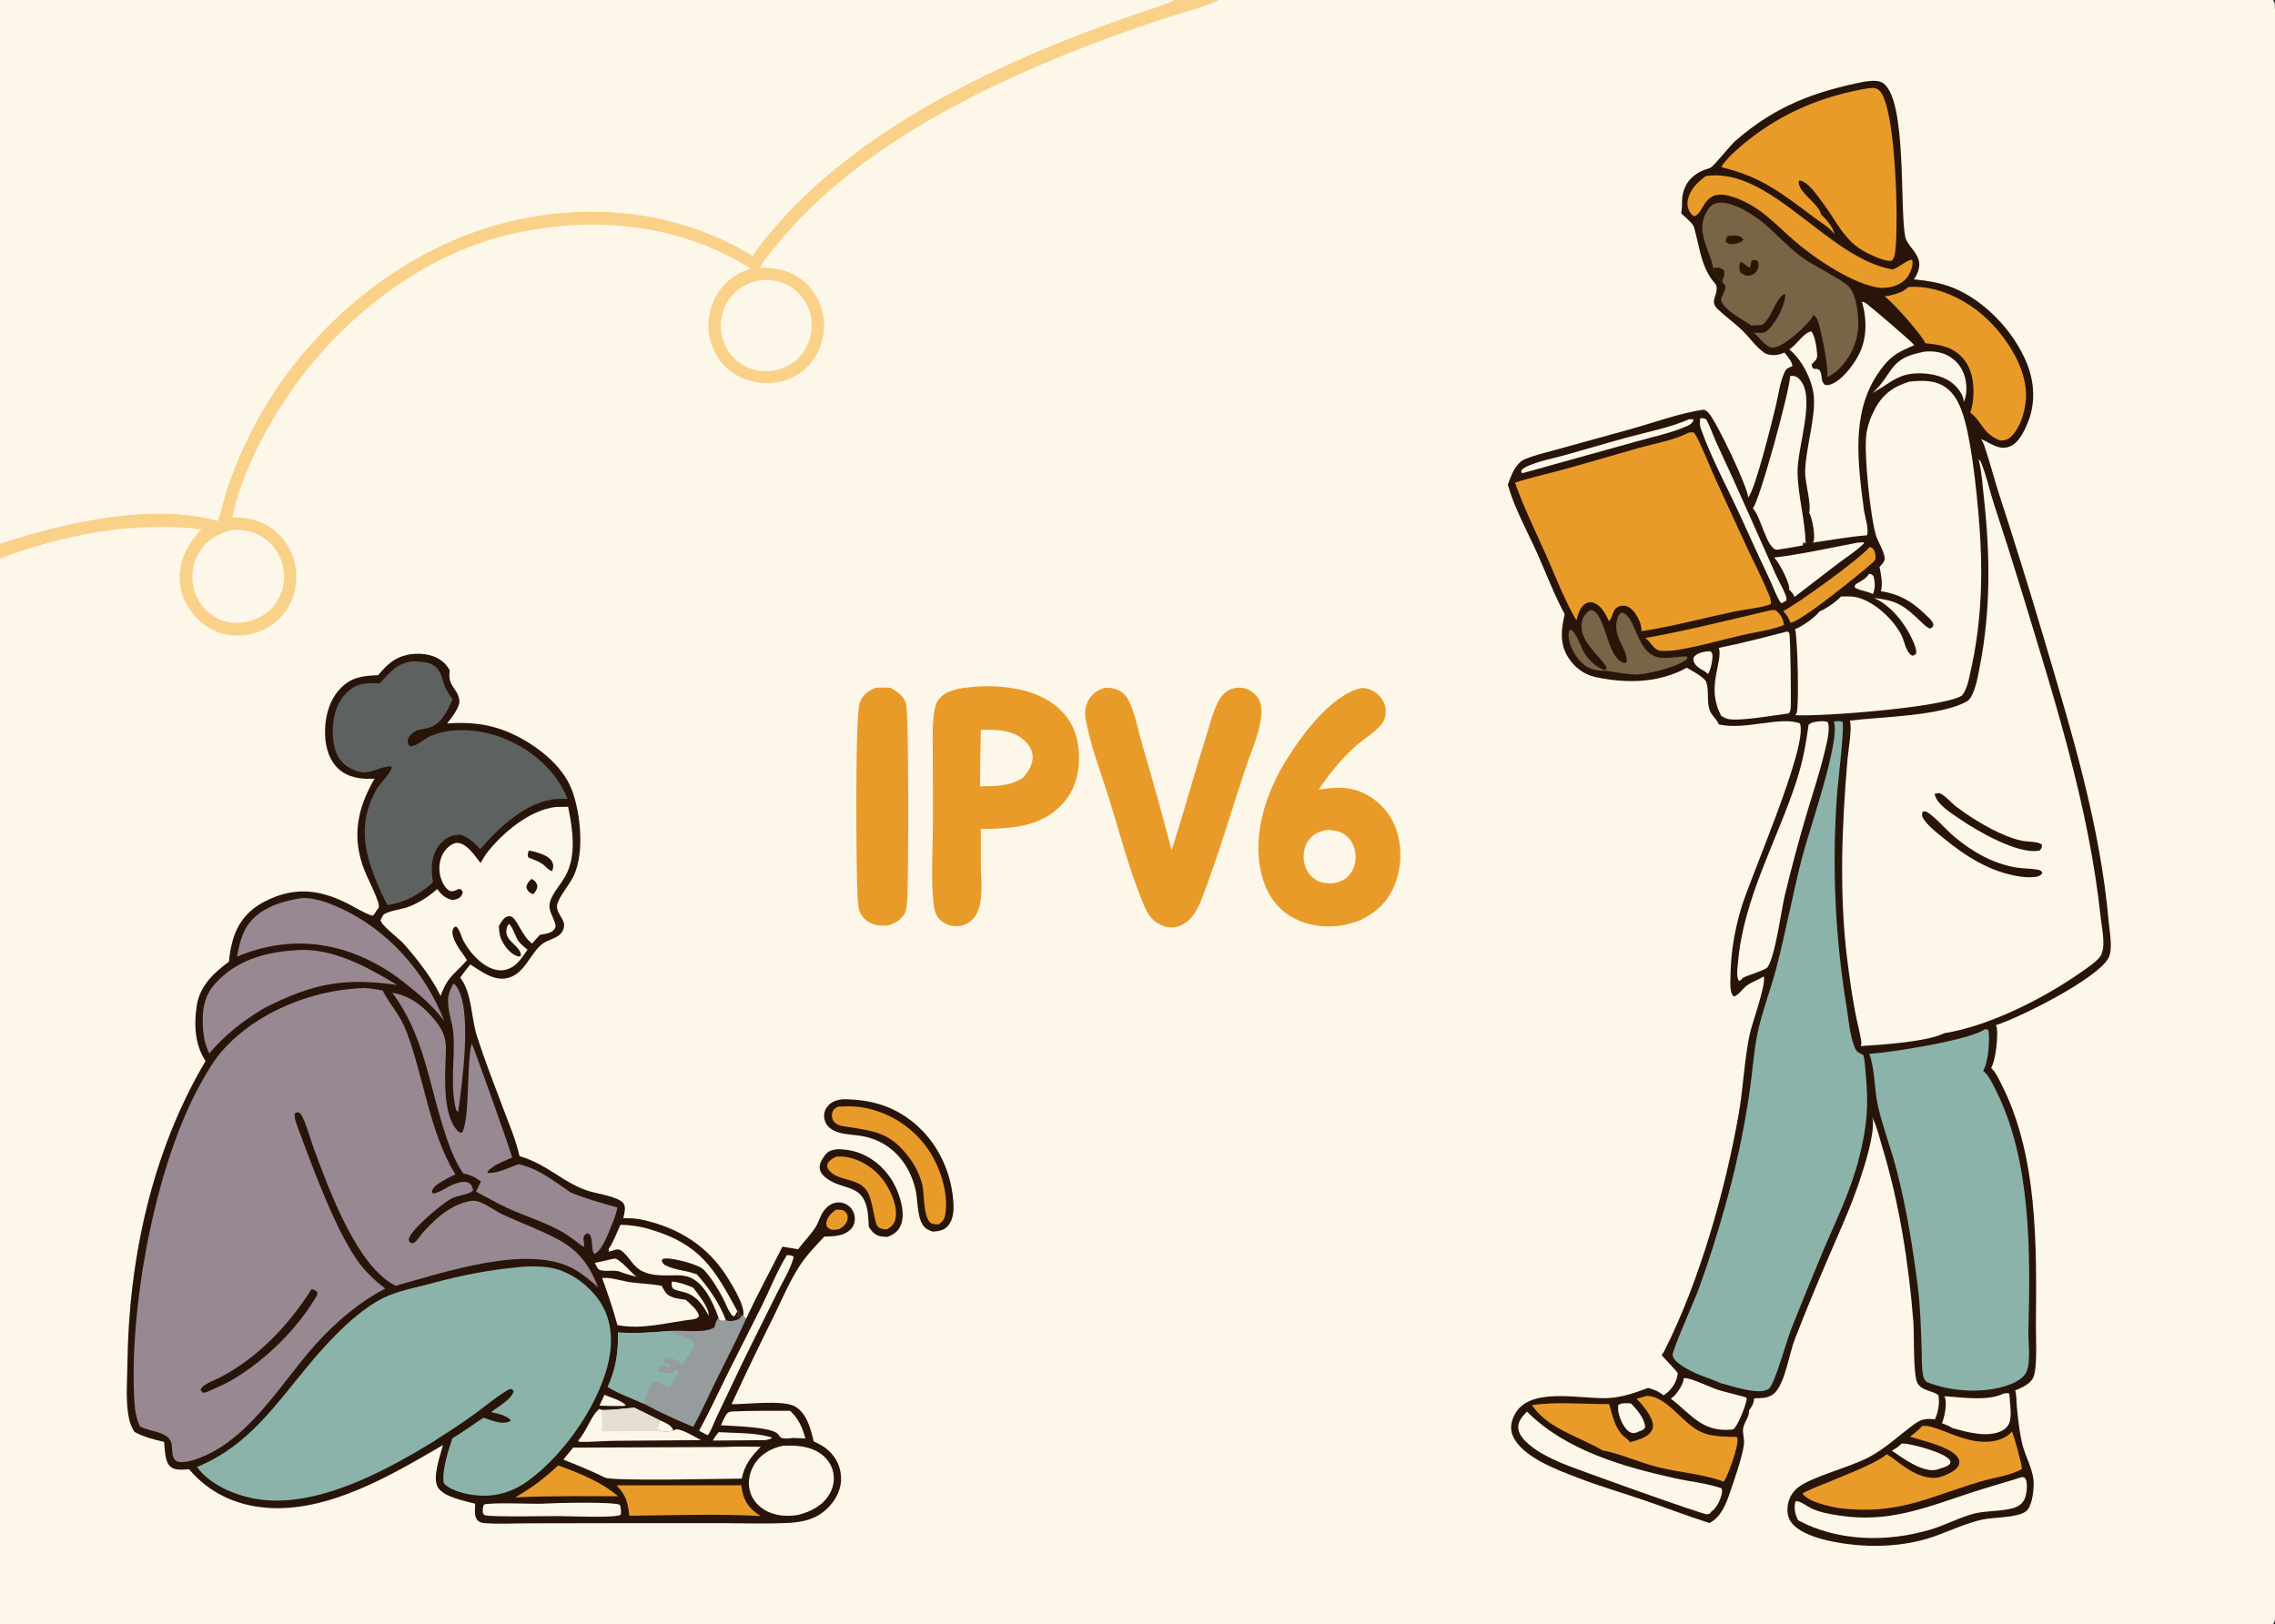 <?xml version="1.0" encoding="utf-8" ?>
<svg xmlns="http://www.w3.org/2000/svg" xmlns:xlink="http://www.w3.org/1999/xlink" width="1434" height="1024">
	<rect width="100%" height="100%" fill="#333333" stroke="none"/>
	<path fill="#FDF7E9" transform="scale(1 1)" d="M0 0L740.304 0L768.255 0L1432.77 0C1433.55 1.353 1433.84 2.273 1433.92 3.83C1434.39 14.295 1434 24.936 1434 35.423L1434 96.589L1434.01 282.797L1434 835.994L1434 973.892C1434.01 983.184 1435.15 1015.65 1433.74 1021.9C1433.56 1022.7 1433.19 1023.31 1432.77 1024L0 1024L0 352.144L0 342.702L0 0Z"/>
	<path fill="#29140A" transform="scale(1 1)" d="M527.428 724.586C532.185 724.424 537.492 725.308 541.933 727.022C552.523 731.107 560.796 739.575 565.241 749.962C567.998 756.402 570.666 765.857 567.706 772.64C565.982 776.592 563.315 778.26 559.52 779.774C557.933 779.728 556.267 779.717 554.713 779.366C551.144 778.561 549.518 776.283 547.616 773.437C547.412 769.942 547.365 766.238 546.713 762.798C543.6 746.36 531.878 750.573 521.474 743.234C519.239 741.658 517.057 739.463 516.709 736.622C516.338 733.601 518.283 730.606 520.018 728.299C522.079 725.56 524.161 725.088 527.428 724.586Z"/>
	<path fill="#E99B2A" transform="scale(1 1)" d="M527.155 729.184C529.272 729.126 531.407 729.081 533.5 729.449C543.254 731.163 551.944 737.079 557.528 745.194C561.806 751.41 566.131 760.964 564.36 768.686C563.608 771.964 561.734 773.471 558.964 775.132C558.713 775.109 558.461 775.089 558.21 775.063C556.232 774.86 554.686 774.733 553.218 773.21C550.872 770.778 550.457 756.498 546.143 750.393C540.413 742.285 527.492 744.896 522.201 737.342C521.088 735.754 521.36 734.949 521.748 733.236C523.409 731.213 524.86 730.326 527.155 729.184Z"/>
	<path fill="#29140A" transform="scale(1 1)" d="M531.325 693.025C547.961 693.133 562.438 696.823 575.621 707.56C590.355 719.562 599.056 737.26 600.786 756.062C601.317 761.841 601.473 768.514 597.293 773.115C594.779 775.882 591.461 776.221 587.979 776.493C586.605 776.042 585.259 775.566 584.049 774.754C577.879 770.613 578.73 757.995 577.324 751.195C573.609 733.231 561.396 719.233 542.94 716.169C536.792 715.149 529.191 715.446 523.9 711.758C521.521 710.1 520.025 707.877 519.586 704.995C519.161 702.212 519.845 699.695 521.641 697.521C524.278 694.327 527.437 693.502 531.325 693.025Z"/>
	<path fill="#E99B2A" transform="scale(1 1)" d="M528.182 697.687C532.593 697.548 537.092 697.302 541.476 697.887Q543.023 698.093 544.559 698.375Q546.094 698.657 547.614 699.015Q549.133 699.373 550.633 699.806Q552.133 700.238 553.609 700.745Q555.086 701.252 556.536 701.831Q557.985 702.41 559.405 703.061Q560.824 703.711 562.209 704.431Q563.594 705.151 564.942 705.939Q566.29 706.726 567.597 707.58Q568.904 708.434 570.167 709.351Q571.431 710.268 572.647 711.247Q573.863 712.226 575.029 713.264Q576.196 714.302 577.309 715.397Q578.422 716.491 579.48 717.639Q580.538 718.788 581.538 719.987Q582.537 721.187 583.476 722.434C591.869 733.539 598.123 751.268 595.899 765.426C595.388 768.677 594.369 769.94 591.762 771.882C590.567 771.898 589.285 771.862 588.106 771.636C581.712 770.408 582.759 752.451 581.35 746.952Q580.769 744.681 579.969 742.477Q579.168 740.274 578.156 738.159Q577.143 736.045 575.929 734.04Q574.714 732.035 573.309 730.158C561.358 713.934 551.452 713.118 533.082 710.289C530.051 709.822 527.078 709.381 525.268 706.583C524.311 705.104 524.132 703.156 524.617 701.48C525.191 699.495 526.442 698.612 528.182 697.687Z"/>
	<path fill="#E99B2A" transform="scale(1 1)" d="M551.878 433.613C555.027 433.318 558.227 433.532 561.384 433.616C565.674 436.119 569.632 438.689 571.134 443.762C572.916 449.779 572.636 550.869 571.941 564.788C571.779 568.031 571.736 573.255 570.113 576.115C567.904 580.009 564.208 582.034 560.123 583.369C557.243 583.707 554.262 583.782 551.442 582.978C547.525 581.862 544.217 579.363 542.345 575.687C540.752 572.558 540.694 567.969 540.506 564.526C539.711 549.948 538.841 450.464 541.991 442.782C544.028 437.811 547.157 435.64 551.878 433.613Z"/>
	<path fill="#E99B2A" transform="scale(1 1)" d="M696.103 433.666C699.618 433.497 703.071 433.916 706.142 435.755C709.073 437.51 710.799 440.046 712.151 443.099C715.802 451.347 717.634 461.274 720.154 469.976Q729.836 502.798 738.458 535.914C746.061 513.054 752.15 489.696 759.499 466.741C761.973 459.015 763.893 450.427 767.479 443.143C769.053 439.947 771.297 436.873 774.484 435.142C777.726 433.381 781.744 433.117 785.255 434.173C788.92 435.274 791.884 437.953 793.67 441.305C798.884 451.094 788.946 472.919 785.576 482.885C776.488 510.142 768.379 538.205 758.146 565.022C755.314 572.445 751.808 580.356 743.982 583.601C740.131 585.199 736.234 585.02 732.423 583.45C725.137 580.449 722.743 574.896 719.899 567.929C711.451 547.226 705.709 524.832 699.063 503.466C694.152 487.674 686.337 467.501 684.11 451.535C683.688 448.508 684.249 445.348 685.516 442.575C687.743 437.701 691.295 435.425 696.103 433.666Z"/>
	<path fill="#E99B2A" transform="scale(1 1)" d="M858.11 433.754C860.917 433.753 863.629 434.418 866.039 435.879C869.585 438.027 872.361 441.677 873.188 445.768C873.842 449 873.383 452.88 871.51 455.661C868.069 460.769 858.656 466.587 853.756 471.046C845.047 478.97 837.753 488.06 831.199 497.804C840.159 496.525 848.525 495.66 857.176 499.026Q858.075 499.382 858.956 499.781Q859.837 500.18 860.698 500.622Q861.558 501.064 862.396 501.547Q863.234 502.03 864.048 502.553Q864.861 503.076 865.648 503.638Q866.435 504.201 867.194 504.8Q867.953 505.4 868.682 506.036Q869.41 506.673 870.107 507.343Q870.804 508.014 871.467 508.718Q872.131 509.422 872.759 510.158Q873.388 510.893 873.979 511.658Q874.571 512.423 875.125 513.216Q875.679 514.009 876.194 514.829Q876.708 515.648 877.182 516.491Q877.657 517.334 878.089 518.199Q878.522 519.065 878.912 519.95C883.925 531.358 883.877 545.787 879.322 557.328C874.916 568.49 867.391 575.69 856.53 580.444C854.33 581.335 851.966 582.059 849.666 582.636C837.629 585.658 823.98 584.076 813.307 577.596C803.187 571.452 797.468 561.262 794.868 549.943C789.255 525.513 798.304 498.927 811.341 478.272C821.249 462.575 839.25 438.033 858.11 433.754Z"/>
	<path fill="#FDF7E9" transform="scale(1 1)" d="M836.097 523.313C839.507 523.235 843.583 523.711 846.538 525.49C850.328 527.773 852.924 531.383 853.949 535.677C855.095 540.478 854.426 545.718 851.766 549.913C848.976 554.311 845.516 555.794 840.63 556.831C836.912 556.979 833.608 556.945 830.21 555.132Q829.508 554.751 828.848 554.301Q828.188 553.851 827.575 553.338Q826.963 552.824 826.406 552.252Q825.848 551.68 825.35 551.055Q824.853 550.43 824.42 549.759Q823.987 549.087 823.623 548.376Q823.26 547.664 822.969 546.92Q822.679 546.176 822.464 545.406C821.097 540.685 821.519 535.294 824.016 531.017C826.96 525.976 830.792 524.588 836.097 523.313Z"/>
	<path fill="#E99B2A" transform="scale(1 1)" d="M612.483 433.138Q615.701 432.806 618.934 432.72C636.243 432.239 655.658 435.191 668.568 447.738C676.88 455.817 680.037 465.976 680.15 477.391C680.263 488.856 676.849 499.657 668.695 507.938C655.141 521.705 636.356 522.527 618.26 522.577L618.23 545.097C618.331 554.573 620.27 569.046 614.906 577.355Q614.524 577.953 614.085 578.51Q613.646 579.067 613.154 579.578Q612.661 580.088 612.121 580.547Q611.58 581.007 610.997 581.41Q610.413 581.813 609.792 582.156Q609.172 582.5 608.52 582.78Q607.868 583.06 607.192 583.273Q606.516 583.487 605.822 583.633C601.715 584.482 597.261 583.575 593.896 581.043C590.713 578.647 589.33 575.491 588.745 571.663C586.485 556.863 588.078 533.49 588.053 517.604L587.999 477.045C587.994 469.396 587.601 461.53 588.257 453.922C588.604 449.897 589.124 444.188 591.715 440.946C596.613 434.819 605.242 433.837 612.483 433.138Z"/>
	<path fill="#FDF7E9" transform="scale(1 1)" d="M618.29 460.183C627.768 459.857 638.078 460.088 645.614 466.746C648.577 469.364 650.811 473.067 650.91 477.1C651.034 482.173 647.941 487.02 644.578 490.529C636.527 495.696 627 495.701 617.793 495.726Q617.781 477.951 618.29 460.183Z"/>
	<path fill="#F9D188" transform="scale(1 1)" d="M740.304 0L768.255 0C768.072 0.094 767.89 0.191 767.706 0.283C759.652 4.281 749.792 6.551 741.208 9.329Q719.283 16.308 697.697 24.277C626.749 50.423 544.896 89.92 495.018 148.041C489.405 154.582 483.28 161.463 478.812 168.86C490.512 168.74 500.299 170.888 508.846 179.424Q509.485 180.064 510.091 180.736Q510.697 181.407 511.269 182.108Q511.841 182.809 512.378 183.537Q512.914 184.266 513.414 185.02Q513.914 185.774 514.375 186.552Q514.837 187.33 515.26 188.13Q515.682 188.93 516.064 189.749Q516.447 190.569 516.788 191.407Q517.129 192.245 517.427 193.099Q517.727 193.953 517.983 194.821Q518.239 195.688 518.452 196.568Q518.664 197.447 518.833 198.336Q519.002 199.225 519.127 200.121Q519.251 201.017 519.331 201.918Q519.411 202.819 519.446 203.723Q519.481 204.627 519.471 205.532C519.331 215.253 515.314 225.129 508.281 231.89C501.444 238.464 492.225 241.772 482.787 241.554C472.824 241.324 463.061 237.498 456.199 230.16Q455.581 229.492 454.997 228.794Q454.413 228.096 453.865 227.369Q453.317 226.643 452.807 225.889Q452.296 225.136 451.824 224.358Q451.351 223.58 450.919 222.78Q450.486 221.979 450.094 221.157Q449.703 220.336 449.352 219.496Q449.002 218.656 448.695 217.799Q448.388 216.942 448.124 216.071Q447.86 215.2 447.64 214.317Q447.42 213.434 447.245 212.541Q447.07 211.648 446.94 210.747Q446.81 209.846 446.725 208.94Q446.64 208.034 446.601 207.124Q446.562 206.215 446.569 205.305Q446.576 204.395 446.628 203.486C447.133 193 451.282 184.089 459.121 177.099C463.194 173.467 467.995 170.766 473.292 169.432C428.203 140.852 374.092 135.833 322.786 147.429C262.81 160.984 209.129 205.313 176.798 256.635C163.607 277.572 151.486 301.793 146.419 326.19C157.857 326.227 167.603 328.672 175.909 337.103Q176.57 337.767 177.196 338.463Q177.822 339.158 178.413 339.885Q179.004 340.611 179.558 341.367Q180.111 342.122 180.626 342.904Q181.141 343.686 181.617 344.492Q182.092 345.299 182.526 346.129Q182.961 346.958 183.353 347.809Q183.745 348.659 184.094 349.528Q184.443 350.397 184.748 351.282Q185.053 352.168 185.313 353.067Q185.574 353.967 185.789 354.878Q186.004 355.79 186.173 356.711Q186.342 357.632 186.464 358.56Q186.587 359.489 186.663 360.422Q186.739 361.356 186.768 362.292Q186.797 363.228 186.779 364.164C186.557 374.285 182.798 383.706 175.363 390.668C167.801 397.749 158.192 401.028 147.905 400.645C138.199 400.284 129.418 395.735 122.961 388.557C116.448 381.316 112.792 372.258 113.309 362.47C113.921 350.879 119.332 341.942 126.94 333.598C83.035 328.875 41.088 336.732 0 352.144L0 342.702C40.266 329.592 95.665 316.611 137.344 328.356C139.602 321.498 141.05 314.407 143.318 307.549Q145.648 300.716 148.341 294.017Q151.034 287.319 154.082 280.774Q157.13 274.23 160.525 267.858Q163.919 261.487 167.651 255.307C201.138 200.055 257.643 154.928 320.85 139.674C373.133 127.057 428.134 133.039 474.348 161.227C479.209 153.684 485.325 146.73 491.258 140.026C537.458 87.816 607.261 50.768 671.436 25.272Q692.84 16.781 714.619 9.305C722.887 6.411 731.841 3.927 739.763 0.257C739.944 0.173 740.124 0.086 740.304 0Z"/>
	<path fill="#FDF7E9" transform="scale(1 1)" d="M479.06 176.608C485.69 176.229 491.713 176.882 497.549 180.321Q498.157 180.677 498.747 181.063Q499.336 181.449 499.906 181.864Q500.476 182.279 501.024 182.721Q501.573 183.164 502.099 183.633Q502.625 184.102 503.127 184.596Q503.629 185.09 504.107 185.609Q504.584 186.128 505.035 186.669Q505.485 187.211 505.909 187.774Q506.333 188.338 506.728 188.921Q507.123 189.505 507.489 190.107Q507.855 190.71 508.19 191.329Q508.526 191.949 508.83 192.585Q509.135 193.22 509.408 193.87Q509.68 194.52 509.921 195.183Q510.161 195.846 510.368 196.519Q510.575 197.193 510.749 197.876C512.723 205.621 511.29 214.186 507.108 220.975C502.574 228.338 495.727 231.939 487.512 233.804C480.242 234.37 473.899 233.732 467.583 229.739Q466.984 229.361 466.405 228.953Q465.826 228.545 465.268 228.108Q464.711 227.671 464.176 227.207Q463.64 226.743 463.129 226.253Q462.618 225.763 462.132 225.247Q461.646 224.732 461.186 224.193Q460.727 223.654 460.295 223.093Q459.863 222.531 459.46 221.949Q459.057 221.366 458.683 220.764Q458.31 220.162 457.967 219.542Q457.624 218.923 457.313 218.286Q457.001 217.65 456.722 216.999Q456.443 216.348 456.197 215.683Q455.951 215.019 455.739 214.343Q455.527 213.667 455.349 212.981Q455.171 212.296 455.027 211.602Q454.871 210.903 454.749 210.198Q454.628 209.492 454.541 208.781Q454.454 208.07 454.402 207.356Q454.35 206.642 454.334 205.926Q454.317 205.21 454.335 204.495Q454.354 203.779 454.408 203.065Q454.461 202.351 454.55 201.64Q454.638 200.93 454.762 200.224Q454.885 199.519 455.043 198.821Q455.201 198.122 455.393 197.432Q455.585 196.743 455.811 196.063Q456.036 195.383 456.295 194.716Q456.554 194.048 456.845 193.394Q457.136 192.74 457.459 192.101Q457.782 191.462 458.136 190.84Q458.49 190.217 458.874 189.613C463.608 182.302 470.719 178.394 479.06 176.608Z"/>
	<path fill="#FDF7E9" transform="scale(1 1)" d="M145.509 334.173C152.018 333.617 158.656 334.601 164.39 337.871C171.319 341.823 176.285 348.688 178.251 356.39C180.177 363.938 178.802 372.236 174.769 378.882C170.613 385.73 163.714 390.173 156.008 391.994C149.163 393.161 143.26 393.133 136.942 389.854Q136.294 389.51 135.665 389.135Q135.035 388.76 134.424 388.355Q133.813 387.949 133.224 387.514Q132.634 387.078 132.066 386.614Q131.498 386.151 130.954 385.659Q130.41 385.168 129.891 384.65Q129.372 384.133 128.879 383.59Q128.386 383.047 127.92 382.481Q127.454 381.915 127.017 381.326Q126.58 380.738 126.172 380.128Q125.764 379.519 125.387 378.89Q125.01 378.261 124.665 377.615Q124.319 376.968 124.006 376.305Q123.693 375.642 123.412 374.965Q123.132 374.287 122.886 373.596Q122.639 372.906 122.427 372.204C120.157 364.683 121.123 356.179 124.848 349.275C129.319 340.988 136.75 336.768 145.509 334.173Z"/>
	<path fill="#FDF7E9" transform="scale(1 1)" d="M0 0L740.304 0C740.124 0.086 739.944 0.173 739.763 0.257C731.841 3.927 722.887 6.411 714.619 9.305Q692.84 16.781 671.436 25.272C607.261 50.768 537.458 87.816 491.258 140.026C485.325 146.73 479.209 153.684 474.348 161.227C428.134 133.039 373.133 127.057 320.85 139.674C257.643 154.928 201.138 200.055 167.651 255.307Q163.919 261.487 160.525 267.858Q157.13 274.23 154.082 280.774Q151.034 287.319 148.341 294.017Q145.648 300.716 143.318 307.549C141.05 314.407 139.602 321.498 137.344 328.356C95.665 316.611 40.266 329.592 0 342.702L0 0Z"/>
	<path fill="#29140A" transform="scale(1 1)" d="M238.311 425.688C242.185 421.21 245.504 417.455 250.935 414.816C257.519 411.617 266.29 411.309 273.164 413.788C277.449 415.333 281.527 418.58 283.494 422.734C281.944 432.835 288.415 433.651 289.506 441.355C290.155 445.935 284.5 452.593 281.847 456.108C296.028 455.107 308.624 456.329 321.798 462.193C337.099 469.004 354.358 481.904 360.443 497.957C366.028 512.689 368.381 537.314 361.849 551.675C359.058 557.809 354 562.958 351.529 569.179C349.687 573.816 353.911 577.43 355.295 581.525C355.898 583.307 355.48 585.298 354.642 586.932C354.534 587.144 354.417 587.352 354.29 587.554C351.597 591.825 345.122 592.227 341.291 595.517C333.87 601.892 330.543 614.002 320.022 616.592C311.31 618.737 303.316 612.411 296.423 608.037C294.217 610.729 292.152 613.527 290.067 616.313C297.694 626.304 296.837 641.443 300.647 653.266C305.644 668.774 311.596 684.072 317.364 699.308C321.038 709.012 325.173 718.757 327.474 728.892C345.643 734.168 355.875 746.739 372.614 751.372C377.483 752.72 389.94 754.608 392.958 758.662C394.826 761.172 393.419 765.266 392.873 768.053C397.27 767.959 401.212 768.158 405.507 769.137C428.023 774.269 446.164 785.619 458.548 805.427C461.874 810.747 469.843 823.611 468.472 829.473L470.23 831.521C477.395 816.205 485.581 801.087 493.201 785.971C496.488 786.471 499.765 787.089 503.042 787.652C506.528 782.923 510.903 778.683 514.043 773.734C516.114 770.471 516.901 766.547 519.237 763.42C521.255 760.719 523.853 758.631 527.277 758.165Q527.792 758.095 528.311 758.078Q528.83 758.06 529.348 758.096Q529.866 758.132 530.378 758.22Q530.89 758.308 531.39 758.448Q531.891 758.588 532.374 758.779Q532.857 758.969 533.319 759.208Q533.78 759.446 534.215 759.73Q534.65 760.015 535.053 760.342C537.189 762.074 538.502 764.707 538.774 767.43C539.038 770.083 538.288 772.768 536.476 774.752C532.207 779.426 525.406 779.507 519.579 779.632C514.157 785.408 508.567 791.222 504.194 797.854C497.723 807.666 492.957 819.184 487.77 829.77Q474.047 857.345 461.118 885.302C470.627 885.455 493.92 882.368 501.328 886.838C508.756 891.321 510.985 901.022 512.96 908.822C516.304 910.257 519.478 912 522.187 914.452C527.204 918.992 529.875 924.822 530.161 931.575C530.442 938.18 527.335 944.759 522.93 949.542C515.257 957.875 506.268 959.786 495.373 960.24C482.144 960.791 468.779 960.32 455.531 960.28L388.009 960.297L333.372 960.39C324.131 960.403 314.48 960.968 305.287 960.266C303.644 960.141 302.197 959.716 301.034 958.492C298.678 956.014 299.454 951.194 299.511 948.044C292.896 946.258 279.697 943.873 276.029 937.727C272.31 931.494 277.503 917.818 279.215 911.055C246.79 929.974 206.87 953.738 167.844 950.578C148.481 949.01 131.787 941.122 119.159 926.319C115.54 926.489 110.66 927.257 107.624 924.846C103.768 921.784 103.962 913.604 103.452 909.054C96.856 907.565 90.789 906.03 84.792 902.809C83.439 900.637 82.367 898.39 81.718 895.912C78.89 885.115 80.192 871.937 80.3 860.809C80.948 794.485 95.592 726.25 129.581 668.93C122.741 658.656 122.182 645.763 124.054 633.865C126 621.502 134.723 613.373 144.35 606.264Q144.614 602.505 145.306 598.8Q145.998 595.096 147.109 591.495C150.444 580.958 157.088 573.345 166.912 568.325C185.17 558.996 200.837 560.53 218.82 569.511C223.909 572.052 229.33 575.61 234.683 577.359C235.057 577.096 235.684 576.692 235.949 576.329C236.808 575.155 237.033 574.221 238.162 573.089L238.548 572.709C239.064 571.351 238.783 570.065 238.335 568.721C235.149 559.153 229.883 551.387 227.179 540.961C222.456 522.753 226.884 506.739 236.119 490.897C235.971 490.908 235.824 490.92 235.676 490.93C227.841 491.409 219.471 490.302 213.457 484.825C207.605 479.493 205.267 471.482 204.934 463.783C204.488 453.479 206.972 442.272 214.14 434.522C221.285 426.798 228.397 426.101 238.311 425.688Z"/>
	<path fill="#FDF7E9" transform="scale(1 1)" d="M415.405 895.223C418.796 896.805 423.127 898.096 424.509 901.856C421.779 902.672 419.189 902.472 416.403 902.254L414.006 900.404C415.533 898.238 415.444 897.907 415.405 895.223Z"/>
	<path fill="#FDF7E9" transform="scale(1 1)" d="M381.01 879.357C384.743 881.011 391.908 883.02 394.495 885.967L393.351 886.39C388.159 886.542 383.058 886.441 377.873 886.204L381.01 879.357Z"/>
	<path fill="#FDF7E9" transform="scale(1 1)" d="M423.61 807.957C428.327 808.388 432.63 809.987 436.954 811.829C439.789 815.736 447.256 824.603 446.64 829.486C443.35 823.14 439.33 817.217 432.194 814.972C429.49 814.121 426.806 813.87 424.28 812.475C423.049 810.483 423.323 810.196 423.61 807.957Z"/>
	<path fill="#FDF7E9" transform="scale(1 1)" d="M386.21 793.687L387.875 793.472C391.784 794.802 397.667 802.202 401.226 805.005C397.353 804.024 393.648 802.9 389.91 801.485C386.161 800.703 382.164 801.699 378.646 800.83C376.503 800.3 375.876 797.971 374.969 796.187C378.745 795.499 382.476 794.568 386.21 793.687Z"/>
	<path fill="#E99B2A" transform="scale(1 1)" d="M526.896 762.656C528.156 762.648 529.535 762.645 530.773 762.885C532.099 763.141 533.217 764.203 533.822 765.375C534.478 766.646 534.448 768.154 534.013 769.491C533.137 772.182 531.229 773.703 528.825 774.981C527.646 775.155 526.367 775.405 525.175 775.376C523.282 775.329 522.497 774.571 521.217 773.389C520.939 772.409 520.695 771.592 520.887 770.568C521.564 766.951 524.134 764.741 526.896 762.656Z"/>
	<path fill="#FDF7E9" transform="scale(1 1)" d="M452.958 902.936C463.492 903.56 476.416 903.102 486.475 906.316L486.558 906.605C485.268 907.473 483.802 907.635 482.301 907.976L449.235 908.22C450.358 906.33 451.576 904.644 452.958 902.936Z"/>
	<path fill="#978892" transform="scale(1 1)" d="M285.801 620.14C286.343 620.446 286.797 620.685 287.194 621.182C298.313 635.103 291.093 683.426 288.829 701.179L287.493 699.764C283.394 683.688 287.016 667.595 285.752 651.416C285.196 644.303 281.988 637.037 282.46 629.897C282.709 626.142 284.013 623.343 285.801 620.14Z"/>
	<path fill="#FDF7E9" transform="scale(1 1)" d="M461.215 889.897C473.474 889.342 485.77 889.484 498.04 889.462C503.37 894.497 505.788 899.922 507.68 906.915L499.875 906.561C497.225 906.821 494.494 907.426 492.009 906.277C491.454 905.517 490.898 904.748 490.269 904.046C486.21 899.513 460.853 899.048 454.418 898.581C455.404 896.463 456.332 894.102 457.612 892.152C458.796 890.35 459.224 890.308 461.215 889.897Z"/>
	<path fill="#E99B2A" transform="scale(1 1)" d="M351.849 923.862C364.75 928.611 379.126 934.252 389.596 943.336L362.218 943.274C349.709 943.376 337.197 943.38 324.703 944.053C334.86 938.365 343.388 931.819 351.849 923.862Z"/>
	<path fill="#FDF7E9" transform="scale(1 1)" d="M342.498 948.032C342.834 948.005 343.169 947.974 343.504 947.95C348.956 947.564 388.237 946.605 390.817 948.856C391.385 951.048 391.554 952.713 391.308 954.966C387.921 957.21 359.19 955.863 352.941 955.838C345.791 955.784 309.946 956.506 305.973 955.33C304.8 954.982 304.899 954.625 304.311 953.623C304.341 951.807 304.149 950.056 305.193 948.483C312.177 947.098 333.648 948.294 342.498 948.032Z"/>
	<path fill="#FDF7E9" transform="scale(1 1)" d="M496.015 791.298C497.698 791.374 498.904 791.334 500.329 792.37C498.544 799.768 493.37 808.006 489.957 814.926C482.208 830.638 474.241 846.258 466.627 862.034L451.128 894.662C449.516 898.012 448.415 901.846 446.18 904.827C444.27 904.104 442.475 902.986 440.68 902.011C447.117 890.243 452.72 877.961 458.68 865.944L480.353 822.965C485.506 812.519 489.869 801.173 496.015 791.298Z"/>
	<path fill="#FDF7E9" transform="scale(1 1)" d="M399.888 887.513L415.405 895.223C415.444 897.907 415.533 898.238 414.006 900.404L416.403 902.254C419.189 902.472 421.779 902.672 424.509 901.856L426.207 901.08C430.5 901.145 437.783 905.9 441.857 907.953L386.89 908.382C379.598 908.456 372.001 909.332 364.767 908.947L364.503 908.061C369.727 902.711 372.534 892.372 377.775 888.275L379.391 888.977C386.059 889.107 393.197 887.964 399.888 887.513Z"/>
	<path fill="#E3DDD3" transform="scale(1 1)" d="M399.888 887.513L415.405 895.223C415.444 897.907 415.533 898.238 414.006 900.404L416.403 902.254L379.437 902.406L379.391 888.977C386.059 889.107 393.197 887.964 399.888 887.513Z"/>
	<path fill="#FDF7E9" transform="scale(1 1)" d="M379.526 805.707C385.739 805.274 391.667 807.646 397.81 808.471C404.268 809.339 410.706 809.402 417.123 810.698C417.845 812.08 418.567 813.531 419.487 814.792C422.193 818.499 428.171 818.792 432.346 819.52C435.221 822.319 439.576 825.61 440.631 829.587C439.646 831.344 438.889 831.205 437.021 831.806C421.448 833.524 404.867 838.546 389.172 835.429C386.698 825.932 382.881 814.955 379.526 805.707Z"/>
	<path fill="#E99B2A" transform="scale(1 1)" d="M388.691 936.453L467.21 936.433Q467.498 938.376 467.907 940.297C469.569 947.862 473.113 951.793 479.541 955.825C452.149 954.269 424.106 955.368 396.648 955.62C395.771 946.915 394.663 942.981 388.691 936.453Z"/>
	<path fill="#FDF7E9" transform="scale(1 1)" d="M391.083 772.183C397.6 772.326 403.448 773.15 409.703 775.026C441.431 784.54 450.055 799.449 464.823 826.687L465.493 826.357C465.551 827.959 465.365 828.95 464.877 830.479L467.076 828.739L467.705 829.434C466.379 831.391 465.259 832.21 462.791 832.66C460.939 832.998 459.436 832.958 457.618 832.541C456.122 832.77 455.034 832.966 453.549 832.484L452.895 830.755C449.657 821.551 443.474 807.628 433.292 804.823C429.082 803.663 424.204 804.135 419.868 804.115C414.824 804.092 410.211 803.822 405.526 801.778C398.33 798.639 396.745 791.506 390.785 787.961C389.122 787.628 388.37 787.659 386.758 788.252C385.545 788.698 384.681 788.989 383.394 789.062L383.918 788.381L383.545 787.567C386.606 783.378 388.815 776.948 391.083 772.183Z"/>
	<path fill="#29140A" transform="scale(1 1)" d="M439.228 803.426C432.936 800.967 425.268 800.848 419.331 797.662C417.897 796.892 417.603 796.072 417.08 794.609L417.83 793.706C418.729 793.493 419.638 793.36 420.566 793.397C425.704 793.604 440.281 797.04 443.732 800.663C448.416 805.578 452.607 812.562 455.757 818.575C457.699 822.281 459.02 826.659 461.886 829.754L463.063 829.658L464.823 826.687L465.493 826.357C465.551 827.959 465.365 828.95 464.877 830.479L467.076 828.739L467.705 829.434C466.379 831.391 465.259 832.21 462.791 832.66C460.939 832.998 459.436 832.958 457.618 832.541C453.876 822.292 446.53 811.495 439.228 803.426Z"/>
	<path fill="#FDF7E9" transform="scale(1 1)" d="M493.762 911.448C500.731 911.241 508.092 911.515 514.423 914.759C519.296 917.255 523.211 921.428 524.808 926.727C526.333 931.783 525.581 937.189 522.974 941.754C518.701 949.238 511.218 952.951 503.213 955.096C495.622 956.334 487.668 955.759 481.092 951.411C476.659 948.481 473.43 944.06 472.399 938.807C471.294 933.181 472.82 927.128 476.001 922.417C480.119 916.319 486.701 912.896 493.762 911.448Z"/>
	<path fill="#FDF7E9" transform="scale(1 1)" d="M456.572 912.305C464.19 911.848 471.861 912.076 479.49 912.155C473.246 918.601 469.479 923.256 467.524 932.217C457.322 932.227 386.044 934.007 381.221 931.525C372.704 927.286 363.927 923.729 355.081 920.243L361.26 912.687L456.572 912.305Z"/>
	<path fill="#978892" transform="scale(1 1)" d="M189.881 566.221C197.719 565.771 205.74 568.678 212.817 571.776C243.829 585.351 267.82 612.323 280.005 643.683C272.349 633.573 263.676 626.438 253.821 618.684C245.291 611.922 235.121 606.085 225.017 602.026C200.077 592.007 174.043 592.654 149.35 603.163C150.806 595.983 152.239 588.651 156.626 582.593C164.054 572.335 177.91 568.06 189.881 566.221Z"/>
	<path fill="#978892" transform="scale(1 1)" d="M185.55 599.156C208.638 596.796 231.381 609.576 250.405 621.003C216.407 616.121 196.979 620.218 166.692 635.49C153.558 643.303 141.774 652.331 131.958 664.133C129.631 659.453 128.486 654.902 128.058 649.685C127.181 638.985 127.933 628.867 135.265 620.525C148.302 605.69 166.558 600.377 185.55 599.156Z"/>
	<path fill="#969B9D" transform="scale(1 1)" d="M467.705 829.434L468.472 829.473L470.23 831.521C464.59 844.431 457.981 856.975 451.754 869.616C446.849 879.573 442.282 889.878 436.983 899.623C426.507 895.252 415.815 890.434 405.841 885.005C398.385 881.573 389.945 878.76 383.035 874.369C388.224 863.178 389.82 852.28 389.504 840.07C400.594 840.82 411.423 840.065 422.469 839.086C429.624 838.416 445.004 840.976 450.419 836.682C450.864 834.549 451.309 832.99 452.577 831.19C452.68 831.043 452.789 830.9 452.895 830.755L453.549 832.484C455.034 832.966 456.122 832.77 457.618 832.541C459.436 832.958 460.939 832.998 462.791 832.66C465.259 832.21 466.379 831.391 467.705 829.434Z"/>
	<path fill="#8BB3AA" transform="scale(1 1)" d="M389.504 840.07C400.594 840.82 411.423 840.065 422.469 839.086C422.597 839.202 422.723 839.321 422.855 839.432C427.108 843.018 434.715 841.822 437.386 847.017C437.412 852.139 432.105 855.403 430.819 860.471C429.883 860.994 429.946 861.156 428.824 860.99L428.798 858.316C428.607 858.292 428.416 858.272 428.225 858.245C424.139 857.663 422.646 854.192 418.658 856.989L418.38 858.533C419.873 859.927 421.295 859.419 422.623 860.771L421.878 861.741C420.341 861.911 419.282 861.107 418.001 860.377L416.6 860.757L414.699 864.426C416.507 866.018 421.095 865.66 423.41 865.575C423.55 865.454 423.689 865.332 423.831 865.213C425.139 864.111 426.054 863.541 427.685 863.038C428.144 866.941 424.685 870.624 422.641 873.809C421.301 874.433 421.157 874.63 419.704 874.08C417.106 873.095 415.552 871.049 412.584 871.107C408.953 872.961 407.791 878.79 406.616 882.411Q406.199 883.699 405.841 885.005C398.385 881.573 389.945 878.76 383.035 874.369C388.224 863.178 389.82 852.28 389.504 840.07Z"/>
	<path fill="#978892" transform="scale(1 1)" d="M247.283 625.869C256.062 627.522 262.798 631.314 269.093 637.648C273.314 641.896 277.796 646.99 279.816 652.733C281.806 658.388 280.923 664.942 280.747 670.831C280.389 682.804 279.86 701.989 287.423 711.781C288.579 713.278 289.204 713.904 291.03 714.212C296.326 707.55 294.007 668.547 297.352 657.89C298.048 658.604 321.479 724.243 322.824 729.816C318.575 731.645 313.773 733.347 310.085 736.174C308.921 737.067 307.41 737.937 307.21 739.412C313.074 740.168 321.266 735.885 326.836 733.976C339.655 736.742 349.09 744.649 359.688 751.777C369.178 755.794 379.238 758.502 389.146 761.273C388.493 764.927 387.267 768.259 385.85 771.681C383.711 776.843 379.786 788.436 374.611 790.587C372.627 788.151 373.714 782.588 372.305 779.411C371.692 778.027 371.389 777.996 370.057 777.548C365.557 780.361 369.247 782.588 367.867 786.245C363.484 783.003 358.994 779.308 354.258 776.617C343.795 770.674 331.358 766.854 320.344 761.862C313.39 758.71 306.824 754.798 300.031 751.318L303.121 744.891C299.434 742.124 296.492 740.681 291.952 739.818C285.837 730.802 282.13 719.762 278.948 709.425C269.79 679.673 266.318 651.471 247.283 625.869Z"/>
	<path fill="#FDF7E9" transform="scale(1 1)" d="M350.332 508.775L358.11 508.633C360.945 522.633 363.677 539.767 356.112 552.832C353.537 557.28 349.908 561.28 347.714 565.922C344.173 573.415 348.418 576.272 350.076 582.859C350.35 583.948 350.128 584.857 349.508 585.766C347.629 588.52 343.314 588.816 340.288 589.395C338.59 591.148 337.011 593.069 335.389 594.897C328.976 589.976 326.387 580.368 322.766 578.155C321.71 577.509 321.07 577.499 319.885 577.801C317.363 578.443 315.758 581.758 314.456 583.812C314.637 586.502 314.728 589.251 315.788 591.769C317.554 595.964 321.131 600.914 325.523 602.605C326.864 603.121 327.111 603.182 328.39 602.608C328.228 596.599 319.929 594.146 319.205 588.225C318.95 586.141 319.479 584.035 320.75 582.446C323.227 584.321 324.763 590.281 326.644 593.089C328.089 595.246 330.514 597.047 332.496 598.711C330.568 601.542 328.642 604.551 326.233 607.003C323.412 609.876 319.6 611.823 315.519 611.766C305.863 611.63 296.665 601.413 292.372 593.64C290.751 590.705 290.02 586.49 287.637 584.194L286.554 584.339C286.003 585.03 285.53 585.627 285.329 586.508C284.217 591.393 289.962 598.951 292.604 602.655L294.374 605.347C286.207 614.654 282.31 615.256 277.714 627.921C271.89 615.943 263.175 604.92 254.414 594.953C251.607 591.76 240.47 583.594 239.84 580.143C240.321 579.281 241.101 577.363 241.755 576.712C244.038 574.441 253.987 573.124 257.441 571.747Q259.827 570.821 262.122 569.687Q264.416 568.554 266.602 567.221Q268.787 565.889 270.846 564.369Q272.905 562.849 274.822 561.152L275.564 560.477C277.915 563.647 280.351 566.091 284.279 567.202C285.889 567.657 288.232 566.906 289.577 566.014C291.027 565.054 291.322 564.012 291.679 562.42C290.937 560.986 290.977 560.968 289.496 560.347C288.123 560.93 286.196 561.978 284.691 561.929C283.301 561.883 282.109 560.841 281.234 559.843C278.273 556.461 276.827 551.224 276.954 546.798C277.092 542.034 278.869 537.344 282.482 534.126C284.174 532.619 286.375 531.235 288.731 531.443C294.504 531.953 299.661 539.987 302.92 544.117C304.409 541.525 305.92 538.889 307.808 536.564C317.805 524.256 334.326 510.545 350.332 508.775Z"/>
	<path fill="#29140A" transform="scale(1 1)" d="M334.943 554.173C335.104 554.226 335.271 554.263 335.425 554.332C337.472 555.253 338.158 556.608 338.769 558.588C338.521 560.891 337.559 562.062 336.114 563.812C335.715 563.645 335.148 563.421 334.743 563.208C332.907 562.238 332.33 561.2 331.766 559.295C332.177 556.917 333.272 555.837 334.943 554.173Z"/>
	<path fill="#29140A" transform="scale(1 1)" d="M333.352 536.262C336.087 536.636 339.101 537.549 341.67 538.551C344.281 539.569 347.26 541.171 348.315 543.943C349.075 545.937 348.716 547.38 347.939 549.287C346.136 548.627 345.181 547.631 343.824 546.306C340.627 543.185 336.962 542.325 332.986 540.558C332.346 538.608 332.732 538.164 333.352 536.262Z"/>
	<path fill="#5D6261" transform="scale(1 1)" d="M259.762 416.965C263.792 417.111 269.066 417.092 272.671 419.089C276.936 421.452 278.304 425.899 279.562 430.292C280.734 434.387 282.871 437.407 285.217 440.892C274.274 467.583 265.292 454.163 257.858 464.552C257.096 465.617 256.796 466.736 257.055 468.025C257.38 469.636 257.498 469.756 258.878 470.618C263.413 470.035 267.415 465.654 271.701 463.885C286.55 457.755 305.346 460.156 319.707 466.384C336.37 473.609 350.978 486.584 357.733 503.601C355.443 503.588 353.138 503.58 350.853 503.749C332.001 505.144 314.477 521.622 302.752 535.382C299.316 531.656 295.245 527.822 290.329 526.255C289.117 526.311 287.9 526.373 286.697 526.54C282.65 527.105 278.794 530.119 276.448 533.38C271.543 540.199 271.576 548.362 272.954 556.273C264.461 563.878 255.623 568.826 244.3 570.641Q242.169 566.839 240.385 562.863C230.323 540.583 224.467 520.973 237.115 498.048C239.801 493.178 245.069 489.172 246.975 484.107L246.494 483.208C240.856 482.989 235.368 486.98 229.655 486.926C224.943 486.883 219.08 484.108 215.851 480.687C210.651 475.176 209.59 467.086 209.766 459.819C209.977 451.096 212.425 442.463 218.929 436.326C225.295 430.32 231.141 430.524 239.263 430.801C246.323 423.806 249.247 418.537 259.762 416.965Z"/>
	<path fill="#8BB3AA" transform="scale(1 1)" d="M328.427 798.738C333.87 798.259 340.043 798.27 345.431 798.996C357.815 800.664 369.529 808.906 376.887 818.807C384.52 829.078 386.358 841.833 384.37 854.283C379.834 882.7 355.913 917.171 332.584 933.791C321.217 941.89 309.543 944.525 295.758 942.137C291.138 941.337 282.505 938.938 279.683 934.943C278.365 927.074 282.644 914.422 285.112 906.841C291.793 902.762 298.206 898.226 304.67 893.813Q307.593 894.846 310.552 895.773C314.081 896.861 318.291 897.75 321.717 895.942L321.679 894.983C318.007 891.958 314.035 891.313 309.503 890.319C313.497 887.043 322.765 882.108 323.715 877.12L322.808 875.788C321.05 875.787 320.763 875.955 319.268 876.855C312.336 881.031 305.76 886.668 299.189 891.44C290.635 897.651 281.769 903.377 272.864 909.065C242.403 927.751 198.879 951.122 162.126 945.13C148.604 942.926 132.459 936.3 124.152 924.903C156.733 911.464 173.386 885.946 195.129 859.902C207.631 844.927 227.042 823.94 245.485 816.576C253.928 813.205 263.926 811.348 272.742 808.923C291.248 803.834 309.301 800.469 328.427 798.738Z"/>
	<path fill="#978892" transform="scale(1 1)" d="M227.372 623.016C231.835 622.631 236.743 623.712 241.138 624.475C245.75 633.315 252.275 640.139 255.976 649.76C267.351 679.331 270.421 713.189 287.04 740.512C284.046 741.69 281.125 743.271 278.388 744.961C275.758 746.585 272.863 748.34 272.112 751.482L273.013 752.512C277.19 751.91 281.556 748.5 285.512 746.835C288.24 745.687 292.998 744.19 295.707 745.894C297.356 746.931 298.037 748.904 298.201 750.684C294.269 753.662 288.518 753.462 284.19 755.842C278.562 758.938 258.896 775.224 257.689 781.22C257.459 782.367 258.012 782.575 258.665 783.457C260.013 783.791 260.28 784.1 261.452 783.173C263.402 781.63 264.942 778.9 266.625 777.018C272.902 769.998 280.59 762.735 289.439 759.264C292.383 758.109 296.757 756.585 299.938 757.149C305.088 758.062 311.623 763.187 316.479 765.495C322.717 768.459 329.197 771.026 335.535 773.778C357.201 783.186 367.956 788.551 377.1 811.729C372.443 807.603 367.701 803.509 362.291 800.39C333.362 783.709 279.518 802.433 249.375 810.627C224.849 798.677 206.999 748.939 197.733 723.929C195.878 718.923 192.304 706.039 189.503 702.305C188.637 701.15 187.992 701.393 186.661 701.31L185.753 702.257C185.447 705.086 186.643 707.736 187.531 710.385C196.778 735.067 211.59 776.367 226.41 796.269C231.13 802.608 236.664 807.586 242.857 812.395C226.305 820.943 211.245 833.902 198.851 847.7C176.417 872.675 156.479 909.087 122.911 920.213C120.007 921.175 113.845 922.791 111.04 921.066C107.768 919.054 108.874 913.054 107.971 909.687C106.041 902.487 94.672 902.793 88.281 899.349C85.926 894.534 85.104 889.66 84.763 884.343C80.989 825.386 97.699 734.629 126.493 683.116C130.608 675.754 134.911 668.214 140.57 661.92C161.971 638.115 195.813 624.495 227.372 623.016Z"/>
	<path fill="#29140A" transform="scale(1 1)" d="M196.407 812.696C198.151 813.12 198.748 813.448 200.014 814.72L200.006 816.266C188.096 837.183 167.775 857.181 147.144 869.5C141.625 872.795 135.59 875.273 129.717 877.86C129.134 878.06 128.37 877.976 127.752 877.987L126.475 876.483C126.731 873.228 134.989 870.289 137.711 868.91C162.101 856.561 181.912 835.659 196.407 812.696Z"/>
	<path fill="#29140A" transform="scale(1 1)" d="M1175.22 51.477C1178.97 51.008 1184.18 50.171 1187.35 52.663C1201.91 64.095 1197.41 130.169 1200.84 148.826C1201.98 154.998 1209.06 158.894 1209.76 165.864C1210.1 169.212 1208.4 173.518 1206.33 176.119C1214.85 176.931 1223.3 178.283 1231.28 181.525C1251.09 189.576 1269.27 208.853 1277.41 228.613C1282.51 240.98 1283.21 254.514 1277.97 266.967C1275.74 272.254 1272.29 279.515 1266.52 281.627C1260.07 283.991 1254.79 279.445 1249.25 277.012L1248.83 276.833C1249.56 278.202 1250.29 279.559 1250.79 281.03C1254.08 290.658 1256.6 300.621 1259.7 310.327Q1274.66 356.205 1288.34 402.48C1305.73 461.305 1323.83 519.952 1329.2 581.367C1329.74 587.468 1331.97 598.538 1329 604.039C1321.89 617.197 1272.71 641.748 1258.03 646.36C1258.32 646.849 1258.51 647.313 1258.62 647.876C1259.59 653.298 1257.91 668.866 1255.04 673.325C1257.88 675.824 1259.64 679.835 1261.35 683.161C1284.66 728.514 1283.71 785.577 1283.3 835.424C1283.24 843.086 1284.33 861.38 1281.81 868.053C1280.18 872.378 1274.26 875.022 1270.24 876.603C1271.19 879.722 1270.98 883.894 1271.3 887.199C1272.03 894.639 1272.84 902.181 1274.47 909.491C1276.55 918.85 1282.32 926.921 1281.88 936.867C1281.69 941.217 1280.71 949.849 1277.08 952.783C1271.83 957.032 1256.29 956.459 1249.15 958.122C1239.3 960.418 1229.97 964.707 1220.51 968.189C1205.16 973.831 1187.98 975.492 1171.73 974.207C1159.84 973.265 1137.13 969.887 1129.4 960.218C1126.82 956.994 1126.31 953.082 1126.88 949.1C1127.53 944.605 1129.72 940.736 1133.27 937.863C1141.73 931.031 1167.03 924.81 1178.66 918.388C1188.68 912.857 1196.25 905.687 1205.25 898.88C1210.34 895.026 1213.27 893.996 1219.64 894.855C1221.7 890.414 1222.87 884.221 1221.73 879.419C1217.54 876.593 1211.05 876.819 1208.51 871.742C1205.82 866.376 1206.67 841.064 1206.02 833.026C1203.02 795.696 1197.18 758.464 1186.28 722.583C1184.44 716.516 1182.92 709.518 1179.85 703.969C1180.2 704.827 1180.45 705.448 1180.53 706.379C1181.4 715.907 1175.32 734.98 1172.23 744.255C1166.69 760.864 1159.61 776.242 1152.71 792.284C1145.31 809.459 1138.08 826.967 1131.3 844.399C1127.82 853.354 1125.29 871.375 1118.84 878.009C1115.29 881.66 1110.46 881.507 1105.76 881.548C1105.56 884.464 1104.21 887.009 1102.42 889.258C1102.9 892.874 1099.51 896.577 1098.83 900.173C1098.18 903.596 1099.76 907.337 1099.23 910.93C1097.91 919.797 1093 933.499 1090 942.287C1087.68 949.067 1084.28 956.901 1077.49 960.205C1063.06 955.588 1049.05 950.158 1034.72 945.297C1021.24 940.722 1007.65 936.783 994.347 931.619C981.537 926.645 958.977 918.553 953.453 904.906C951.75 900.7 952.472 896.716 954.297 892.72C963.118 873.418 996.804 882.445 1013.87 881.421C1022.9 880.88 1030.47 878.15 1038.84 875.015C1042.33 875.953 1045.73 877.271 1048.48 879.702C1049.69 879.07 1050.74 878.251 1051.72 877.298C1054.75 874.36 1057.39 869.901 1057.48 865.62C1057.11 864.755 1049.36 856.627 1048.02 855.107L1047.39 854.391C1048.06 853.453 1048.65 852.55 1049.18 851.515C1071.2 808.039 1087.48 750.458 1095.91 702.576C1098.82 686.025 1099.42 668.97 1102.77 652.553C1104.23 645.436 1113.42 620.719 1111.76 615.535C1108.43 617.744 1104.49 618.933 1101.17 621.295C1098.33 623.309 1096.19 627.242 1092.95 628.268C1090.14 626.642 1090.73 619.005 1090.76 615.965C1090.92 601.275 1093.21 587.145 1097.37 573.053C1103.46 552.459 1139.76 470.633 1134.6 456.089C1122.41 451.338 1100.06 460.545 1083.41 456.724C1082.31 453.439 1078.72 451.124 1077.52 447.404C1075.69 441.721 1077.45 435.206 1075.35 429.607C1073.51 426.572 1066.41 422.84 1063.17 420.991C1045.47 430.816 1024.98 431 1005.62 426.845C998.373 425.288 992.399 420.698 988.456 414.472C982.966 405.805 984.114 396.719 986.261 387.188C979.643 375.014 974.645 361.526 968.964 348.877C962.719 334.97 954.531 320.263 950.425 305.621C951.955 301.389 953.469 297.033 956.266 293.441C957.727 291.564 959.228 290.261 961.443 289.381C968.725 286.486 976.707 284.716 984.267 282.594L1026.68 270.87C1041.79 266.729 1058.73 260.364 1074.08 258.274C1075.27 258.801 1076.06 259.37 1076.96 260.321C1081.9 265.533 1101.98 307.719 1101.88 313.589C1106.23 309.52 1117.09 265.233 1119.33 255.967C1120.91 249.416 1121.95 240.99 1124.77 234.897C1126.07 232.071 1127.06 231.98 1129.74 230.917C1130.05 228.436 1126.29 224.191 1124.81 222.274C1123.1 223.097 1120.74 223.772 1118.84 223.874C1116.7 223.988 1113.65 223.599 1111.88 222.314C1106.81 218.642 1102.43 212.361 1097.85 207.972C1093 203.314 1087.44 199.463 1082.58 194.764C1077.67 190.012 1082.4 186.545 1082.06 181.472C1082.04 181.175 1082 180.879 1081.97 180.582C1081.83 179.759 1081.68 179.46 1081.13 178.834C1072.12 168.71 1071.41 155.751 1067.83 143.448L1067.66 142.88C1066.75 140.621 1061.65 136.281 1059.68 134.522C1061.02 128.157 1058.94 124.845 1062.46 117.341C1064.55 112.873 1069.32 108.924 1073.91 107.265Q1075.98 106.516 1078.06 105.812C1081.11 104.011 1090.11 92.049 1094.25 88.474C1119.2 66.892 1143.43 57.782 1175.22 51.477Z"/>
	<path fill="#FDF7E9" transform="scale(1 1)" d="M1178.14 361.757C1179.53 361.944 1179.67 362.062 1180.75 362.972C1182.02 366.583 1182.14 370.986 1180.58 374.52C1177.93 373.285 1175.07 372.636 1172.26 371.873C1170.84 370.929 1170.07 371.49 1168.93 369.924L1169.75 368.255C1172.36 366.843 1175.91 364.939 1177.66 362.488C1177.83 362.25 1177.98 362.001 1178.14 361.757Z"/>
	<path fill="#FDF7E9" transform="scale(1 1)" d="M1075.12 410.79L1077.95 410.538C1078.97 411.387 1079.24 411.589 1079.4 412.995C1079.7 415.617 1078.16 423.004 1076.59 424.965C1076.47 424.859 1076.33 424.764 1076.22 424.649C1075.21 423.628 1074.59 423.155 1073.3 422.556L1072.87 422.364C1071.41 421.391 1069.53 420.281 1068.53 418.797C1067.41 417.141 1067.21 416.398 1067.5 414.469C1069.78 411.831 1071.82 411.463 1075.12 410.79Z"/>
	<path fill="#FDF7E9" transform="scale(1 1)" d="M1022.11 884.855C1024.23 884.659 1026.05 884.528 1028.16 884.901C1031.98 888.911 1036.56 894.105 1037.03 899.864C1035.8 901.78 1035.1 901.735 1033 902.497C1031.79 903.191 1030.05 903.723 1028.67 903.403C1026.3 902.853 1024.62 900.6 1023.39 898.635C1021.34 895.361 1019.25 889.541 1020.1 885.725L1022.11 884.855Z"/>
	<path fill="#FDF7E9" transform="scale(1 1)" d="M1198.4 910.181C1199.39 910.091 1200.38 910.077 1201.36 910.215C1207.14 911.023 1225.84 915.839 1229.04 920.61C1229.68 921.566 1229.34 921.869 1229.13 922.928C1227.31 924.617 1225.69 925.059 1223.38 925.732C1222.43 926.095 1221.45 926.45 1220.45 926.656C1211.77 928.445 1199.25 919.319 1192.53 914.574C1194.67 913.302 1196.9 912.226 1198.4 910.181Z"/>
	<path fill="#FDF7E9" transform="scale(1 1)" d="M1064.48 264.394L1067.19 264.266L1067.41 265.187C1066.31 267.124 1065.35 267.746 1063.33 268.648C1053.58 273.007 1042.04 275.312 1031.73 278.263L959.837 298.285L959.056 298.034L958.978 296.39L958.442 297.529C959.341 295.942 960.467 295.009 962.118 294.228C969.406 290.781 978.468 289.146 986.268 286.987C999.723 283.263 1013.07 279.194 1026.57 275.561C1039 272.214 1052.73 269.553 1064.48 264.394Z"/>
	<path fill="#E99B2A" transform="scale(1 1)" d="M1178.37 344.949C1179.33 345.135 1179.66 345.044 1180.4 345.761C1182.03 347.349 1182.24 350.056 1182.2 352.197C1181.86 353.547 1180.64 354.464 1179.63 355.361C1173.08 361.226 1134.05 392.91 1128.53 392.585C1127.79 390.207 1125.81 386.989 1124.03 385.272C1132.42 381.174 1173.03 351.806 1178.37 344.949Z"/>
	<path fill="#FDF7E9" transform="scale(1 1)" d="M1213.28 221.679C1218.26 221.237 1223.23 221.799 1227.72 224.138C1232.99 226.89 1236.64 231.51 1238.37 237.183C1239.85 242.02 1240.08 248.998 1237.73 253.563C1237.97 250.467 1235.94 247.269 1234.05 244.937C1228.94 238.635 1221.35 236.263 1213.59 235.508C1197.53 234.378 1193.69 240.14 1180.91 247.445L1180.36 247.753C1194.1 235.103 1189.93 225.832 1213.28 221.679Z"/>
	<path fill="#FDF7E9" transform="scale(1 1)" d="M1071.72 263.679C1073.44 263.653 1073.96 263.507 1075.47 264.416C1078.16 269.254 1079.79 274.506 1082.11 279.511C1088.9 294.19 1095.61 308.826 1102.15 323.627L1119.03 361.656C1120.97 365.96 1123.49 370.134 1125.23 374.498C1125.83 376.015 1126.24 377.081 1125.96 378.704L1123.95 379.743L1123.45 380.237L1122.4 379.997C1119.53 375.489 1117.82 370.29 1115.54 365.459Q1106.39 346.158 1097.65 326.668C1089.23 308.157 1078.79 289.334 1072.09 270.2C1071.3 267.946 1071.44 265.992 1071.72 263.679Z"/>
	<path fill="#FDF7E9" transform="scale(1 1)" d="M1170.78 342.15L1174.49 341.884L1175.06 342.461C1170.23 347.303 1163.74 351.379 1158.25 355.511L1131.15 376.347C1130.45 374.394 1129.07 373.07 1127.7 371.571C1127.74 371.282 1127.81 370.801 1127.78 370.485C1127.44 366.445 1121.32 354.246 1118.26 351.544C1135.78 349.416 1153.43 345.419 1170.78 342.15Z"/>
	<path fill="#FDF7E9" transform="scale(1 1)" d="M1262.78 878.663C1264.28 878.433 1265.15 878.095 1266.58 878.671C1266.72 883.913 1268.08 890.629 1266.94 895.686C1266.34 898.372 1264.78 900.413 1262.38 901.759C1253.4 906.815 1239.58 902.887 1230.36 900.233C1228.63 898.874 1226.1 898.148 1224.07 897.304C1224.24 896.879 1224.47 896.391 1224.61 895.944C1225.92 891.934 1227.53 884.183 1225.61 880.241C1236.58 880.96 1252.63 883.583 1262.78 878.663Z"/>
	<path fill="#FDF7E9" transform="scale(1 1)" d="M1061.34 868.841C1065.45 868.438 1077.74 874.604 1082.71 876.161C1088.69 878.035 1094.83 879.305 1100.83 881.11C1100.94 881.719 1101.01 881.898 1100.91 882.596C1100.36 886.32 1095.37 899.035 1092.65 901.088C1092.12 901.21 1092.02 901.248 1091.4 901.306C1073.01 903.042 1066.09 891.813 1053.17 881.741C1053.67 881.422 1054.15 881.09 1054.6 880.7C1057.41 878.262 1061.2 872.534 1061.34 868.841Z"/>
	<path fill="#E99B2A" transform="scale(1 1)" d="M1115.56 384.873C1116.12 384.781 1116.68 384.684 1117.25 384.629C1118.24 384.534 1119.21 384.647 1119.96 385.314C1122.43 387.486 1124.21 390.718 1124.45 394.019C1116.53 397.356 1106.04 398.572 1097.64 400.527C1084.16 403.66 1070.5 407.679 1056.84 409.847C1053.68 410.349 1050.51 410.39 1047.32 410.373C1042.04 409.888 1041.06 405.073 1037.07 402.262C1063.31 397.571 1089.6 390.95 1115.56 384.873Z"/>
	<path fill="#796447" transform="scale(1 1)" d="M1011.98 422.472L1012.67 420.615C1007.26 411.983 994.716 403.808 997.152 391.886C997.754 388.939 999.473 386.945 1001.64 384.99C1003.09 384.7 1003.46 384.46 1004.77 385.322C1012.54 390.425 1013.48 416.42 1024.32 417.999L1025.36 417.354C1026.22 408.385 1014.37 400.278 1020.51 387.367C1021.17 386.875 1021.71 386.092 1022.58 386.311C1025.06 386.936 1027.3 389.984 1028.41 392.158C1032.23 399.685 1035.01 411.17 1044 414.108C1049.72 415.975 1061.6 413.153 1063.53 414.055C1063.49 414.698 1063.65 415.187 1063.15 415.639C1057.89 420.416 1037.09 425.69 1030.14 425.249C1024.07 424.864 1017.92 423.729 1011.9 422.849C1008.14 423.032 1004.11 422.487 1000.79 420.624C995.606 417.708 991.282 411.388 989.604 405.757C988.737 402.847 988.091 399.618 989.59 396.875C993.646 398.161 996.313 407.82 998.565 411.531C1001.1 415.703 1006.57 421.332 1011.46 422.375C1011.63 422.412 1011.81 422.44 1011.98 422.472Z"/>
	<path fill="#FDF7E9" transform="scale(1 1)" d="M962.477 889.928C986.819 914.415 1023.07 924.759 1055.84 932.013C1065.32 934.112 1075.58 935.081 1084.76 938.192C1084.91 938.244 1085.06 938.299 1085.21 938.352C1085.45 939.411 1085.56 940.261 1085.36 941.332C1084.66 945.091 1082.13 950.872 1078.8 952.916L1077.83 954.22C1077.16 954.487 1076.61 954.705 1075.87 954.709C1072.92 954.726 992.269 925.927 984.07 922.341C976.982 919.241 969.733 915.747 963.796 910.726C960.701 908.108 957.168 904.336 956.977 900.074C956.788 895.87 959.869 892.805 962.477 889.928Z"/>
	<path fill="#FDF7E9" transform="scale(1 1)" d="M1274.67 931.195C1274.75 931.212 1274.84 931.216 1274.92 931.245C1275.97 931.623 1276.44 931.609 1276.9 932.669C1278.22 935.703 1277.49 942.374 1276.05 945.272C1274.82 947.75 1272.93 949.357 1270.35 950.329C1263.25 953.018 1252.46 952.221 1244.51 954.233C1235.05 956.628 1226.4 961.475 1217.05 964.285C1190.06 972.395 1158.64 972.048 1133.45 958.513C1132.92 957.47 1132.39 956.393 1132.02 955.28C1131.21 952.827 1130.78 948.717 1131.9 946.403C1134.84 946.288 1138.29 949.181 1140.89 950.521C1146.75 953.541 1153.31 954.586 1159.77 955.567C1190.42 960.218 1213.66 950.576 1242.08 941.195C1252.86 937.638 1263.84 934.626 1274.67 931.195Z"/>
	<path fill="#E99B2A" transform="scale(1 1)" d="M1075.24 111.009C1115.96 104.833 1151.88 162.786 1192.96 169.896C1197.08 168.655 1201.84 163.899 1205.09 163.748C1205.39 164.36 1205.51 164.5 1205.56 165.276C1205.8 168.719 1203.22 174.169 1200.82 176.407C1196.55 180.39 1190.9 181.591 1185.26 181.523C1168.38 179.475 1144.18 163.131 1131.4 152.121C1122.01 144.025 1112.78 133.9 1101.66 128.162C1072.56 113.147 1075.77 133.827 1068.01 136.338C1066.86 135.892 1066.33 135.299 1065.62 134.315C1063.81 131.805 1063.29 129.183 1063.88 126.147C1065.14 119.612 1070.06 114.703 1075.24 111.009Z"/>
	<path fill="#FDF7E9" transform="scale(1 1)" d="M1128.37 237.081C1128.68 237.05 1128.99 237.011 1129.31 236.989C1131.21 236.853 1132.57 237.456 1133.94 238.761C1145.22 249.466 1132.67 281.895 1133.05 298.126C1133.4 313.105 1137.79 327.588 1138.17 342.703L1136.58 341.77C1136.57 342.798 1136.71 343.005 1136.13 343.902Q1129.04 345.309 1121.88 346.327C1121.29 346.456 1120.96 346.547 1120.32 346.592C1113.77 347.057 1109.76 324.882 1104.84 320.473C1109.08 316.107 1128.34 245.389 1128.37 237.081Z"/>
	<path fill="#FDF7E9" transform="scale(1 1)" d="M1126.29 398.182L1127.39 398.452C1127.51 398.682 1127.78 399.13 1127.87 399.414C1128.6 401.697 1129.09 441.532 1128.7 446.471C1128.6 447.708 1128.25 448.694 1127.64 449.758C1118.68 450.887 1097.17 454.791 1089.3 453.331C1087.76 453.044 1086.24 452.129 1084.91 451.349C1084.5 450.462 1084.1 449.567 1083.69 448.678C1076.09 432.176 1085.99 416.905 1083.47 408.433C1097.79 405.639 1112.15 401.806 1126.29 398.182Z"/>
	<path fill="#FDF7E9" transform="scale(1 1)" d="M1145.53 454.916C1147.81 454.729 1149.92 454.357 1152.1 455.242C1152.22 455.576 1152.37 455.948 1152.44 456.304C1153.51 461.77 1151.08 469.993 1149.76 475.467C1146.82 487.706 1142.75 499.779 1139.17 511.848Q1131.33 538.169 1124.93 564.88C1122.57 574.932 1119.07 602.834 1114.01 609.983C1111.29 612.13 1102.38 614.675 1098.77 616.329C1097.8 617.47 1097.52 617.973 1096.09 618.513C1094.3 615.697 1095.22 610.35 1095.5 607.027C1098.82 566.748 1119.85 530.67 1132.23 492.905C1136.1 481.085 1138.37 469.332 1140 457.024C1141.7 455.344 1143.26 455.372 1145.53 454.916Z"/>
	<path fill="#E99B2A" transform="scale(1 1)" d="M1038.14 880.057C1051.52 880.354 1061.19 899.041 1073.99 903.542C1080.7 905.899 1087.8 905.793 1094.81 905.919C1095.09 906.602 1095.13 906.609 1095.23 907.47C1095.73 912.056 1089.22 930.567 1086.51 934.105C1073.34 929.23 1057.95 928.31 1044.27 924.793C1032.88 921.869 1021.39 916.521 1009.96 914.35C995.287 905.58 975.742 900.893 965.618 885.889C981.282 883.548 998.372 885.374 1014.29 885.224C1016.21 891.633 1017.63 899.066 1022.14 904.257C1023.56 905.905 1025.72 906.917 1026.98 908.658C1027.13 908.861 1027.27 909.071 1027.41 909.277C1030.78 908.451 1036.47 906.688 1039.06 904.406C1040.81 902.864 1041.96 901.074 1041.93 898.69C1041.86 893.338 1035.27 885.617 1031.65 881.834L1038.14 880.057Z"/>
	<path fill="#E99B2A" transform="scale(1 1)" d="M1211.7 898.974C1221.76 898.063 1238.96 911.738 1256.82 908.524C1260.74 907.819 1265.74 905.815 1268.11 902.481C1269.35 904.235 1274.61 924.054 1274.5 926.036C1268.48 930.074 1255.68 931.841 1248.48 934.013C1214.05 944.393 1196.49 955.217 1159.02 950.815C1152.33 949.42 1140.6 947.275 1136.16 941.751C1138.1 939.014 1179.48 925.27 1188.98 917.08C1189.09 916.989 1189.19 916.895 1189.29 916.802C1195.65 920.845 1200.42 925.581 1207.56 928.912C1212.91 931.405 1218.71 932.895 1224.45 930.707C1227.76 929.441 1233.62 927.017 1234.81 923.389C1235.25 922.061 1235.09 920.869 1234.48 919.628C1230.98 912.446 1211.4 908.167 1203.98 905.818C1206.61 903.66 1209.48 901.558 1211.7 898.974Z"/>
	<path fill="#E99B2A" transform="scale(1 1)" d="M1202.68 181.054C1203.07 180.992 1203.65 180.883 1204.07 180.862C1221.01 179.989 1238.94 188.741 1251.13 199.842C1263.82 211.402 1276.36 230.059 1277.06 247.629C1277.41 256.34 1274.33 268.486 1268.1 274.851C1265.73 277.273 1264.02 277.669 1260.69 277.714C1249.36 273.132 1249.86 266.252 1241.86 260.105Q1243.11 256.756 1243.53 253.204C1244.65 244.116 1243.78 233.846 1237.81 226.466C1231.53 218.694 1222.88 217.294 1213.54 216.392C1212.44 212.289 1192.31 189.545 1187.87 186.883C1192.43 186.174 1199.56 184.669 1202.68 181.054Z"/>
	<path fill="#FDF7E9" transform="scale(1 1)" d="M1173.64 190.158C1174.74 190.418 1175.63 190.775 1176.55 191.449C1179.7 193.77 1205.07 215.407 1206.54 217.514C1205.97 218.013 1206.26 217.844 1205.52 218.136C1202.96 219.153 1200.51 220.302 1198.07 221.579C1191.68 224.921 1187.87 229.458 1183.81 235.381C1166.5 260.64 1171.19 292.91 1174.88 321.41C1175.46 325.881 1178.16 333.295 1176.84 337.479C1165.33 338.406 1154.1 340.465 1142.68 342.104C1142.88 341.717 1143.16 341.238 1143.27 340.799C1144.22 337.206 1142.28 326.456 1140.37 323.228C1141.87 317.061 1137.63 304.505 1137.83 296.977C1138.23 282.194 1144.72 262.621 1143.24 249.29C1142.13 239.234 1135.77 226.66 1127.77 220.245C1132.69 217.512 1136.44 209.931 1141.7 208.904C1144.07 211.489 1145.21 219.783 1145.4 223.374C1145.59 226.982 1144.11 227.237 1141.95 229.668C1142.49 234.801 1145.37 230.966 1147.16 233.772C1148.82 236.381 1147.46 239.875 1150.01 242.435C1151.23 242.865 1151.95 242.935 1153.22 242.586C1160.48 240.583 1167.87 230.689 1171.29 224.344C1176.93 213.891 1176.9 201.378 1173.64 190.158Z"/>
	<path fill="#796447" transform="scale(1 1)" d="M1079.88 168.866C1079.81 168.539 1079.75 168.211 1079.67 167.884C1076.91 155.842 1068.41 145.002 1076.26 132.569C1077.79 130.148 1079.82 128.367 1082.73 127.929C1091.62 126.586 1104.27 134.739 1110.84 140.045C1120.13 147.547 1128.18 157.117 1138.06 163.798C1143.8 167.686 1161.74 176.66 1165.21 180.576C1170.31 185.84 1171.49 198.313 1171.33 205.274C1171.09 215.525 1166.13 226.001 1158.7 233.02C1156.52 235.077 1154.36 236.489 1151.63 237.723C1153.13 233.825 1147.57 206.1 1145.63 201.652C1145.27 200.842 1144.84 200.327 1144.27 199.673C1144.06 199.427 1143.86 199.171 1143.65 198.926C1143.5 198.755 1143.35 198.592 1143.2 198.425C1140.4 204.339 1126.42 216.583 1119.94 218.693C1118.15 219.276 1116.45 219.454 1114.77 218.455C1111.2 216.335 1108.66 212.466 1105.54 209.776L1109.23 209.849C1111.52 209.88 1112.83 209.607 1114.51 207.986C1119.55 203.11 1125.15 192.805 1125.33 185.683L1124.54 185.342C1118.1 190.117 1117.24 199.769 1110.83 204.85Q1107.34 205 1103.85 205.21C1098.38 201.432 1087.58 196.001 1085 190.005C1084.39 185.088 1090.39 182.149 1085.8 178.023C1085.67 177.955 1085.54 177.904 1085.43 177.82C1082.45 175.564 1080.53 172.509 1079.88 168.866Z"/>
	<path fill="#291802" transform="scale(1 1)" d="M1079.88 168.866C1080.16 168.882 1080.44 168.908 1080.72 168.915C1081.64 168.941 1082.01 168.88 1082.83 168.524C1084.75 169.249 1085.83 169.301 1086.97 171.051C1086.78 172.901 1086.8 175.001 1085.66 176.532L1085.8 178.023C1085.67 177.955 1085.54 177.904 1085.43 177.82C1082.45 175.564 1080.53 172.509 1079.88 168.866Z"/>
	<path fill="#291802" transform="scale(1 1)" d="M1088.87 148.835C1090.82 148.601 1093.16 148.188 1095.1 148.653C1096.98 149.103 1097.89 149.423 1098.92 151.02C1098.02 152.465 1096.76 152.779 1095.25 153.357C1094.29 153.576 1093.29 153.811 1092.29 153.879C1090.48 154.004 1089.31 153.629 1087.91 152.52C1087.64 150.65 1087.98 150.432 1088.87 148.835Z"/>
	<path fill="#291802" transform="scale(1 1)" d="M1103.88 164.232C1104.9 164.027 1105.6 163.874 1106.65 163.995C1107.68 164.113 1107.7 164.595 1108.28 165.377C1108.54 167.098 1108.57 168.452 1107.78 170.051Q1107.62 170.374 1107.42 170.679Q1107.23 170.984 1107 171.267Q1106.77 171.55 1106.52 171.808Q1106.27 172.066 1105.99 172.297Q1105.71 172.527 1105.4 172.728Q1105.1 172.928 1104.78 173.096Q1104.46 173.264 1104.12 173.398Q1103.79 173.532 1103.44 173.631C1100.96 174.354 1099.13 173.13 1097.04 171.955C1096.32 169.334 1095.92 167.819 1097.09 165.254C1098.82 165.249 1100.96 167.9 1102.68 168.779C1103.8 167.174 1103.7 166.155 1103.88 164.232Z"/>
	<path fill="#E99B2A" transform="scale(1 1)" d="M1177.44 55.682C1178.59 55.575 1179.82 55.409 1180.97 55.476C1182.87 55.587 1184.2 56.436 1185.36 57.912C1195.13 70.423 1196.77 140.964 1194.67 158.188C1194.37 160.608 1194.14 162.896 1192.16 164.451C1191.3 164.472 1190.54 164.466 1189.69 164.327C1186.37 163.783 1183.1 162.3 1180.02 160.986C1162.88 153.683 1159.2 141.42 1148.41 127.188C1145.23 123.005 1139.71 114.523 1134.38 113.79L1133.67 114.664C1134.24 122.023 1145.58 127.742 1147.82 134.729C1147.9 134.981 1147.97 135.236 1148.04 135.49C1148.18 135.599 1148.33 135.701 1148.46 135.818C1151.37 138.331 1155.93 143.966 1156.26 147.803C1156.17 147.628 1156.09 147.443 1155.98 147.278C1153.53 143.581 1146.95 139.743 1143.32 137.002C1123.36 121.939 1109.84 111.261 1085.04 105.408C1085.4 104.658 1085.71 104.035 1086.22 103.368C1090.36 97.912 1096.41 92.774 1101.76 88.511C1124.08 70.712 1149.42 60.392 1177.44 55.682Z"/>
	<path fill="#E99B2A" transform="scale(1 1)" d="M1064.33 272.801L1067.13 272.512C1067.7 272.864 1067.91 272.938 1068.37 273.544C1070.79 276.747 1078.68 296.268 1080.85 301.007L1101.47 345.828C1105.83 355.144 1110.63 364.431 1114.58 373.92C1115.54 376.244 1116.53 378.311 1116.17 380.866C1111.57 383.013 1099.24 384.285 1093.6 385.476C1073.98 389.622 1054.47 394.915 1034.64 397.961C1034.67 397.467 1034.71 397.225 1034.68 396.755C1034.42 392.591 1031.52 386.86 1028.44 384.092C1026.79 382.613 1024.69 381.554 1022.42 381.881C1016.26 382.77 1017.3 387.414 1014.65 391.146C1014.51 391.336 1014.37 391.521 1014.23 391.709C1012.01 387.216 1009.7 382.033 1004.69 380.113C1002.97 379.453 1001.31 379.54 999.68 380.427C995.864 382.509 994.684 387.341 993.656 391.218C986.229 378.405 980.754 364.021 974.76 350.482C968.02 335.26 960.488 319.984 954.925 304.289C965.147 300.985 975.877 298.644 986.252 295.791C1002.05 291.446 1017.74 286.697 1033.52 282.272C1043.14 279.576 1055.58 277.424 1064.33 272.801Z"/>
	<path fill="#FDF7E9" transform="scale(1 1)" d="M1203.54 240.59Q1205.37 240.388 1207.2 240.283C1215.04 239.757 1222.3 240.37 1228.41 245.817C1233.11 250.01 1235.84 256.531 1237.67 262.428C1243.46 281.088 1247.26 321.088 1248.31 341.094C1249.76 368.559 1248.29 395.914 1242.22 422.766C1241.11 427.68 1239.99 434.791 1236.6 438.555C1225.07 445.969 1148.66 451.871 1131.67 450.901C1132.03 450.366 1132.19 450.194 1132.43 449.638C1134.12 445.764 1133.09 401.388 1131.48 396.628C1135.35 395.44 1144.47 388.994 1146.82 385.551C1151.18 383.719 1157.24 379.536 1160.44 376.067C1163.59 376.074 1166.98 375.795 1170.06 376.492C1181.26 379.026 1193.39 390.357 1198.5 400.384C1200.45 404.211 1201.36 411.356 1205.3 413.386C1206.96 413.047 1206.91 413.069 1207.93 411.711C1207.89 409.507 1207.22 407.539 1206.4 405.513C1201.98 394.549 1192.39 381.714 1181.24 377.057C1196.18 378.495 1200.72 382.308 1211.17 392.278C1212.79 393.821 1214.34 395.538 1216.51 396.243C1218.06 395.636 1217.96 395.697 1218.66 394.177C1218.58 393.467 1218.55 392.988 1218.17 392.362C1216.98 390.389 1214.63 388.393 1212.97 386.798C1204.87 379 1196.81 374.409 1185.61 372.739C1186.9 367.79 1185.67 362.28 1184.72 357.378C1185.71 356.277 1187.11 354.978 1187.68 353.602C1189.16 350.028 1183.77 341.708 1182.6 337.957C1179 326.369 1174.85 286.768 1176.37 274.21C1177.06 268.581 1179.05 263.124 1181.68 258.122C1186.75 248.466 1193.34 243.831 1203.54 240.59Z"/>
	<path fill="#8BB3AA" transform="scale(1 1)" d="M1251.04 648.928C1251.98 648.857 1252.5 648.935 1253.37 649.271C1254.43 655.182 1253.27 670.147 1250.05 675.063C1253.66 678.086 1256.15 683.608 1258.26 687.808C1280.37 731.969 1279.83 789.961 1278.57 838.466C1278.37 845.996 1280.17 857.547 1277.54 864.491C1276.15 868.145 1271.66 870.898 1268.2 872.349C1252.31 878.997 1229.87 877.624 1214.32 871.263C1213.44 870.218 1212.59 869.173 1212.3 867.799C1211.1 862.161 1211.45 855.415 1211.23 849.652C1210.77 837.136 1210.51 824.467 1208.94 812.037C1205.77 786.901 1201.78 761.885 1195.41 737.337C1191.93 723.919 1186.85 710.883 1183.74 697.38C1181.41 687.279 1181.78 673.522 1178.27 664.429C1192.38 663.495 1241.45 655.767 1251.04 648.928Z"/>
	<path fill="#8BB3AA" transform="scale(1 1)" d="M1155.99 454.914C1158.01 454.647 1159.52 454.348 1161.45 455.115C1162.61 460.503 1158.46 493.032 1157.94 501.098Q1156.72 517.803 1156.48 534.551Q1156.25 551.299 1157 568.031Q1157.75 584.764 1159.48 601.423Q1161.22 618.083 1163.93 634.611C1165.22 642.729 1165.95 652.46 1168.97 660.047C1169.09 660.345 1169.22 660.64 1169.34 660.939C1170.19 663.093 1171.8 663.774 1173.75 664.824L1174.57 665.257C1175.51 668.735 1175.6 672.631 1175.95 676.221C1177.97 697.266 1176.99 709.349 1171.87 729.896C1166.92 749.794 1157.77 768.571 1149.71 787.332Q1139.14 812.528 1129.05 837.916C1126.47 844.373 1118.68 872.492 1115.15 875.384C1109.35 880.146 1091.54 873.719 1084.74 872.101C1078.92 869.386 1072.63 867.733 1066.78 864.807C1063.67 863.254 1053.89 858.298 1054.32 853.895C1054.69 850.036 1068.57 818.593 1070.71 812.74Q1080.17 786.616 1087.58 759.836Q1092.53 742.27 1096.34 724.421Q1100.14 706.571 1102.78 688.513C1104.62 676.358 1105.29 663.903 1107.74 651.869C1110.63 637.668 1116.15 623.988 1119.77 609.952C1125.67 587.062 1130.02 563.719 1135.86 540.774C1140.09 524.105 1160.13 467.374 1155.99 454.914Z"/>
	<path fill="#FDF7E9" transform="scale(1 1)" d="M1247.22 289.614C1248.17 290.337 1248.52 290.968 1248.95 292.053C1252.14 300.255 1254.11 309.183 1256.8 317.586Q1266.21 346.179 1274.99 374.973C1295.35 441.925 1316.78 508.829 1324.15 578.733C1324.78 584.637 1327.19 595.417 1324.79 600.919C1324.71 601.428 1324.72 601.56 1324.43 602.076C1322.32 605.843 1316.29 609.722 1312.72 612.258C1289.28 628.935 1254.11 646.891 1225.49 651.405C1214.81 656.837 1185.4 658.768 1172.82 659.498C1173.23 658.553 1173.41 657.954 1173.26 656.907C1172.39 650.86 1170.67 644.814 1169.51 638.793C1167.44 627.997 1165.9 616.998 1164.51 606.091C1159.18 564.419 1160.96 520.235 1164.56 478.47C1165.07 472.596 1167.52 459.379 1166.04 454.319C1184.76 451.916 1224.57 451.565 1240.48 441.754C1241.25 441.027 1241.88 440.331 1242.4 439.41C1245.62 433.778 1246.8 425.996 1248.02 419.675C1254.82 384.729 1254.45 350.113 1250.63 314.818C1249.73 306.499 1249.16 297.751 1247.22 289.614Z"/>
	<path fill="#29140A" transform="scale(1 1)" d="M1219.41 500.436L1222.52 500.001C1226.32 501.645 1230.02 506.288 1233.45 508.855Q1243.63 516.547 1254.93 522.468C1261.06 525.64 1267.56 528.517 1274.32 530.03C1277.66 530.779 1283.31 530.431 1286.21 531.949C1286.53 532.12 1286.87 532.436 1287.14 532.66C1287.13 534.639 1286.84 534.717 1285.66 536.201C1285.51 536.234 1285.37 536.271 1285.23 536.299C1272.04 538.843 1245.95 523.76 1235.01 516.167C1229.7 512.479 1220.59 507.004 1219.41 500.436Z"/>
	<path fill="#29140A" transform="scale(1 1)" d="M1211.89 511.644C1213.11 511.511 1213.98 511.483 1215.05 512.182C1220.25 515.549 1226.63 523.109 1231.7 527.39C1242.91 536.861 1256.33 544.576 1270.99 546.957C1275.44 547.679 1280.11 547.479 1284.5 548.306C1286.13 548.612 1286.52 548.909 1287.39 550.29C1286.46 551.909 1285.96 551.916 1284.3 552.657C1280.55 553.301 1277.27 553.182 1273.52 552.648C1254.52 549.95 1238.92 539.818 1224.43 527.918C1220.34 524.565 1215.45 520.808 1212.51 516.37C1211.24 514.444 1211.47 513.756 1211.89 511.644Z"/>
</svg>
